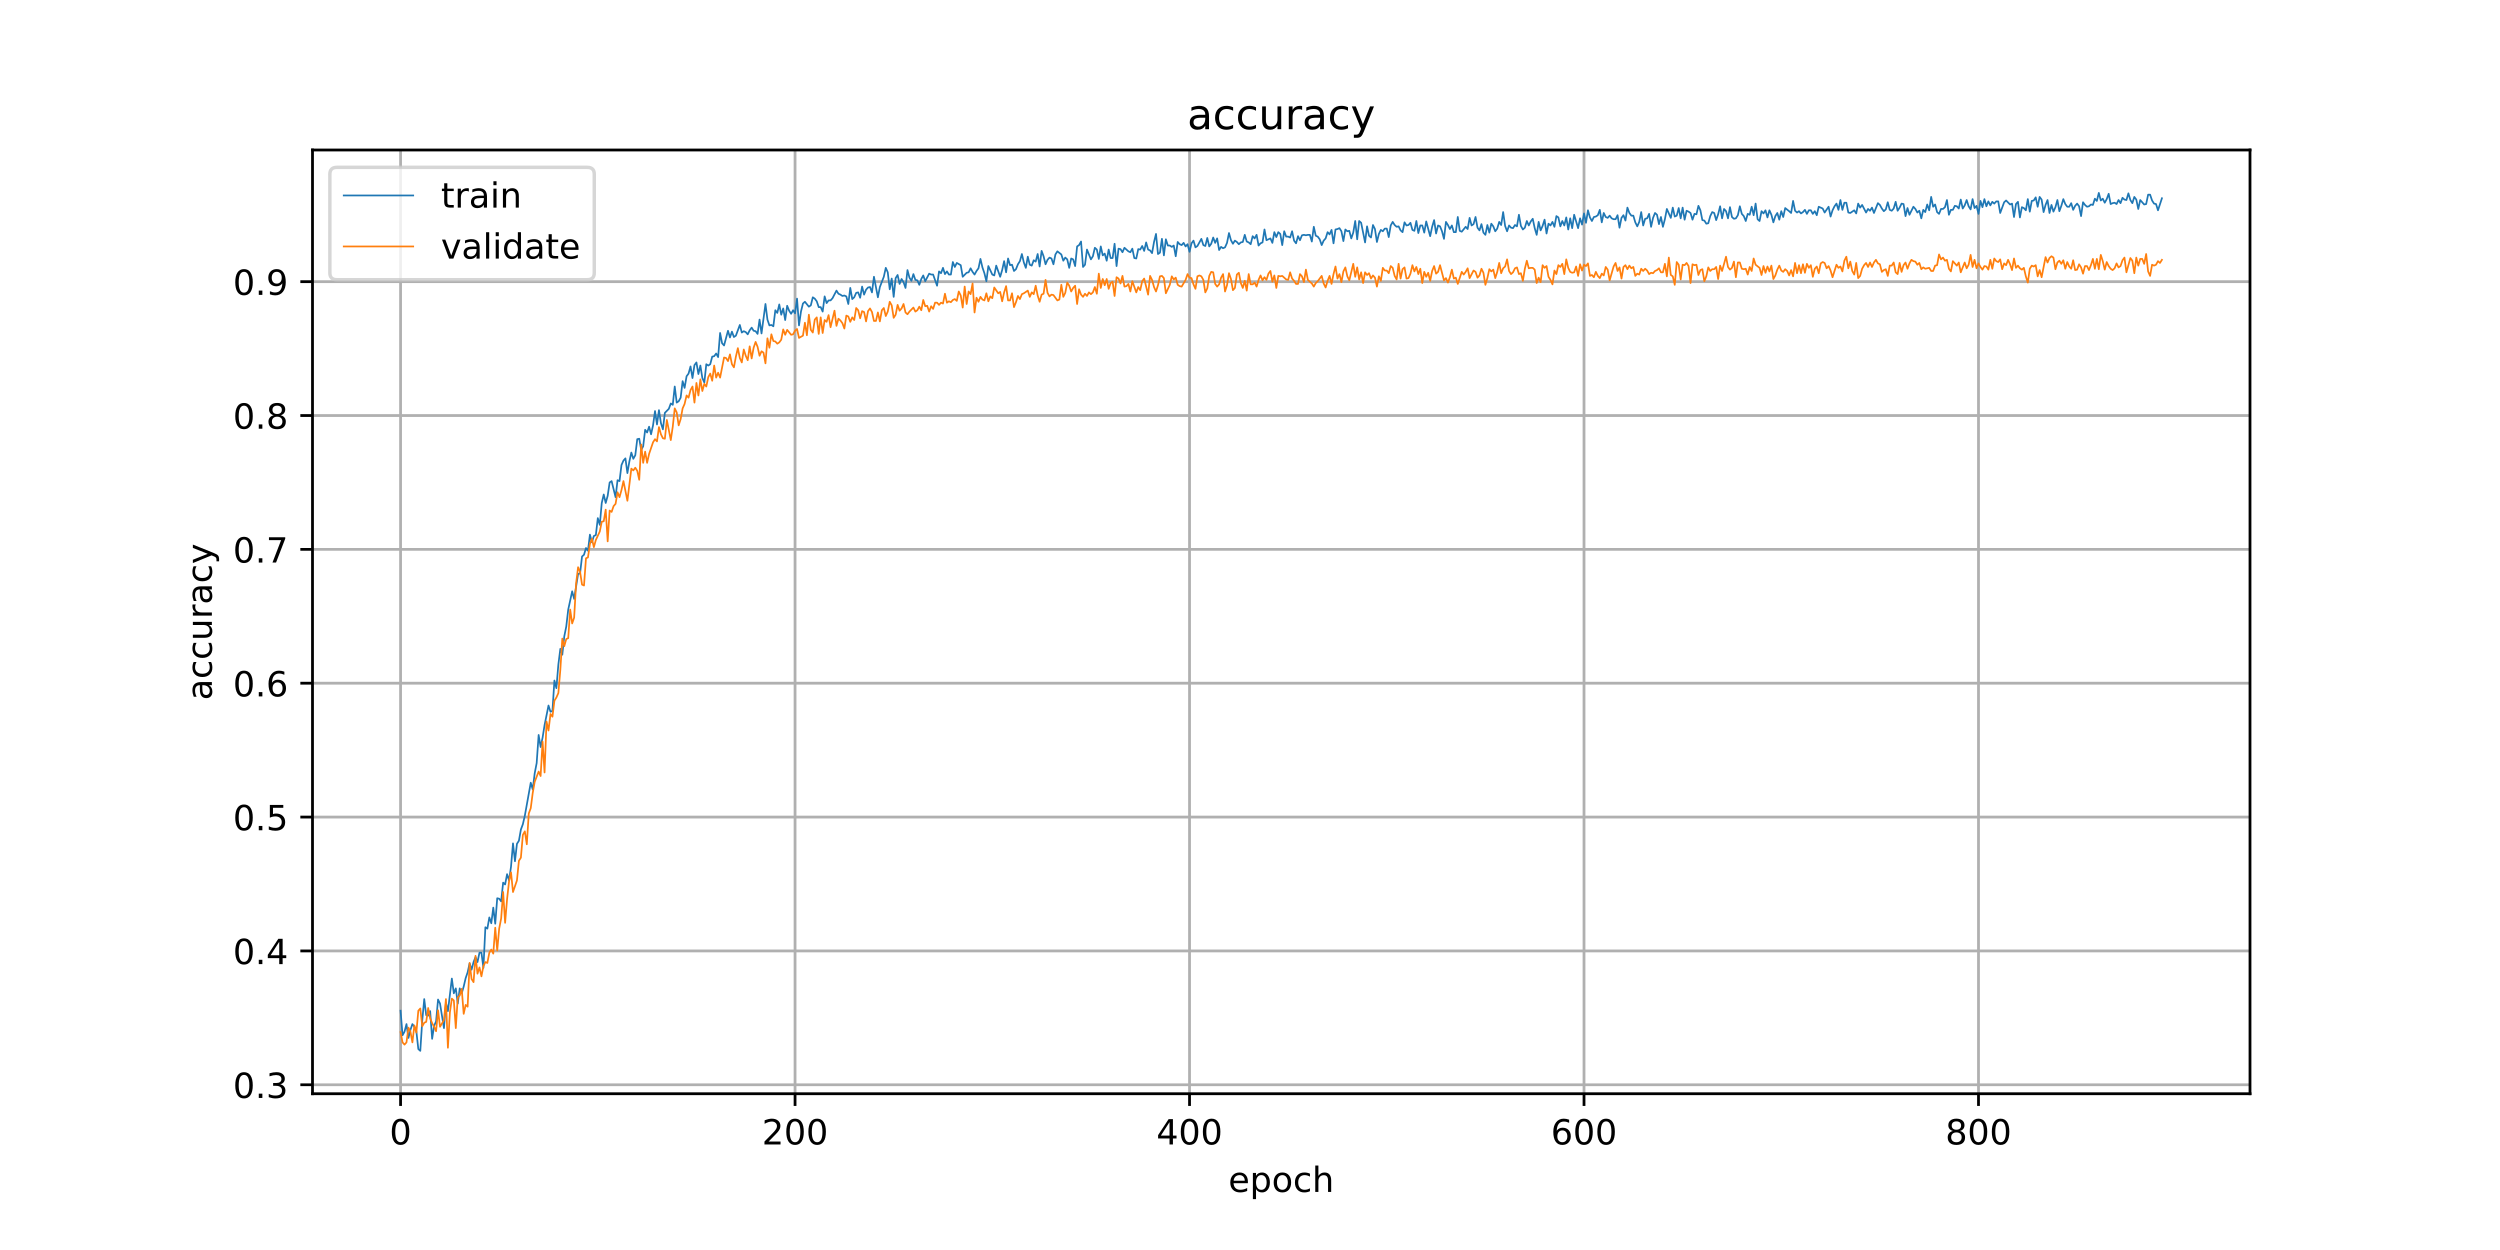 <?xml version="1.0" encoding="utf-8" standalone="no"?>
<!DOCTYPE svg PUBLIC "-//W3C//DTD SVG 1.1//EN"
  "http://www.w3.org/Graphics/SVG/1.1/DTD/svg11.dtd">
<!-- Created with matplotlib (https://matplotlib.org/) -->
<svg height="360pt" version="1.1" viewBox="0 0 720 360" width="720pt" xmlns="http://www.w3.org/2000/svg" xmlns:xlink="http://www.w3.org/1999/xlink">
 <defs>
  <style type="text/css">
*{stroke-linecap:butt;stroke-linejoin:round;}
  </style>
 </defs>
 <g id="figure_1">
  <g id="patch_1">
   <path d="M 0 360 
L 720 360 
L 720 0 
L 0 0 
z
" style="fill:#ffffff;"/>
  </g>
  <g id="axes_1">
   <g id="patch_2">
    <path d="M 90 315 
L 648 315 
L 648 43.2 
L 90 43.2 
z
" style="fill:#ffffff;"/>
   </g>
   <g id="matplotlib.axis_1">
    <g id="xtick_1">
     <g id="line2d_1">
      <path clip-path="url(#pa43c87fe2f)" d="M 115.364 315 
L 115.364 43.2 
" style="fill:none;stroke:#b0b0b0;stroke-linecap:square;stroke-width:0.8;"/>
     </g>
     <g id="line2d_2">
      <defs>
       <path d="M 0 0 
L 0 3.5 
" id="m9f7d78984f" style="stroke:#000000;stroke-width:0.8;"/>
      </defs>
      <g>
       <use style="stroke:#000000;stroke-width:0.8;" x="115.364" xlink:href="#m9f7d78984f" y="315"/>
      </g>
     </g>
     <g id="text_1">
      <!-- 0 -->
      <defs>
       <path d="M 31.781 66.406 
Q 24.172 66.406 20.328 58.906 
Q 16.5 51.422 16.5 36.375 
Q 16.5 21.391 20.328 13.891 
Q 24.172 6.391 31.781 6.391 
Q 39.453 6.391 43.281 13.891 
Q 47.125 21.391 47.125 36.375 
Q 47.125 51.422 43.281 58.906 
Q 39.453 66.406 31.781 66.406 
z
M 31.781 74.219 
Q 44.047 74.219 50.516 64.516 
Q 56.984 54.828 56.984 36.375 
Q 56.984 17.969 50.516 8.266 
Q 44.047 -1.422 31.781 -1.422 
Q 19.531 -1.422 13.062 8.266 
Q 6.594 17.969 6.594 36.375 
Q 6.594 54.828 13.062 64.516 
Q 19.531 74.219 31.781 74.219 
z
" id="DejaVuSans-48"/>
      </defs>
      <g transform="translate(112.182 329.598)scale(0.1 -0.1)">
       <use xlink:href="#DejaVuSans-48"/>
      </g>
     </g>
    </g>
    <g id="xtick_2">
     <g id="line2d_3">
      <path clip-path="url(#pa43c87fe2f)" d="M 228.975 315 
L 228.975 43.2 
" style="fill:none;stroke:#b0b0b0;stroke-linecap:square;stroke-width:0.8;"/>
     </g>
     <g id="line2d_4">
      <g>
       <use style="stroke:#000000;stroke-width:0.8;" x="228.975" xlink:href="#m9f7d78984f" y="315"/>
      </g>
     </g>
     <g id="text_2">
      <!-- 200 -->
      <defs>
       <path d="M 19.188 8.297 
L 53.609 8.297 
L 53.609 0 
L 7.328 0 
L 7.328 8.297 
Q 12.938 14.109 22.625 23.891 
Q 32.328 33.688 34.812 36.531 
Q 39.547 41.844 41.422 45.531 
Q 43.312 49.219 43.312 52.781 
Q 43.312 58.594 39.234 62.25 
Q 35.156 65.922 28.609 65.922 
Q 23.969 65.922 18.812 64.312 
Q 13.672 62.703 7.812 59.422 
L 7.812 69.391 
Q 13.766 71.781 18.938 73 
Q 24.125 74.219 28.422 74.219 
Q 39.75 74.219 46.484 68.547 
Q 53.219 62.891 53.219 53.422 
Q 53.219 48.922 51.531 44.891 
Q 49.859 40.875 45.406 35.406 
Q 44.188 33.984 37.641 27.219 
Q 31.109 20.453 19.188 8.297 
z
" id="DejaVuSans-50"/>
      </defs>
      <g transform="translate(219.431 329.598)scale(0.1 -0.1)">
       <use xlink:href="#DejaVuSans-50"/>
       <use x="63.623" xlink:href="#DejaVuSans-48"/>
       <use x="127.246" xlink:href="#DejaVuSans-48"/>
      </g>
     </g>
    </g>
    <g id="xtick_3">
     <g id="line2d_5">
      <path clip-path="url(#pa43c87fe2f)" d="M 342.585 315 
L 342.585 43.2 
" style="fill:none;stroke:#b0b0b0;stroke-linecap:square;stroke-width:0.8;"/>
     </g>
     <g id="line2d_6">
      <g>
       <use style="stroke:#000000;stroke-width:0.8;" x="342.585" xlink:href="#m9f7d78984f" y="315"/>
      </g>
     </g>
     <g id="text_3">
      <!-- 400 -->
      <defs>
       <path d="M 37.797 64.312 
L 12.891 25.391 
L 37.797 25.391 
z
M 35.203 72.906 
L 47.609 72.906 
L 47.609 25.391 
L 58.016 25.391 
L 58.016 17.188 
L 47.609 17.188 
L 47.609 0 
L 37.797 0 
L 37.797 17.188 
L 4.891 17.188 
L 4.891 26.703 
z
" id="DejaVuSans-52"/>
      </defs>
      <g transform="translate(333.042 329.598)scale(0.1 -0.1)">
       <use xlink:href="#DejaVuSans-52"/>
       <use x="63.623" xlink:href="#DejaVuSans-48"/>
       <use x="127.246" xlink:href="#DejaVuSans-48"/>
      </g>
     </g>
    </g>
    <g id="xtick_4">
     <g id="line2d_7">
      <path clip-path="url(#pa43c87fe2f)" d="M 456.196 315 
L 456.196 43.2 
" style="fill:none;stroke:#b0b0b0;stroke-linecap:square;stroke-width:0.8;"/>
     </g>
     <g id="line2d_8">
      <g>
       <use style="stroke:#000000;stroke-width:0.8;" x="456.196" xlink:href="#m9f7d78984f" y="315"/>
      </g>
     </g>
     <g id="text_4">
      <!-- 600 -->
      <defs>
       <path d="M 33.016 40.375 
Q 26.375 40.375 22.484 35.828 
Q 18.609 31.297 18.609 23.391 
Q 18.609 15.531 22.484 10.953 
Q 26.375 6.391 33.016 6.391 
Q 39.656 6.391 43.531 10.953 
Q 47.406 15.531 47.406 23.391 
Q 47.406 31.297 43.531 35.828 
Q 39.656 40.375 33.016 40.375 
z
M 52.594 71.297 
L 52.594 62.312 
Q 48.875 64.062 45.094 64.984 
Q 41.312 65.922 37.594 65.922 
Q 27.828 65.922 22.672 59.328 
Q 17.531 52.734 16.797 39.406 
Q 19.672 43.656 24.016 45.922 
Q 28.375 48.188 33.594 48.188 
Q 44.578 48.188 50.953 41.516 
Q 57.328 34.859 57.328 23.391 
Q 57.328 12.156 50.688 5.359 
Q 44.047 -1.422 33.016 -1.422 
Q 20.359 -1.422 13.672 8.266 
Q 6.984 17.969 6.984 36.375 
Q 6.984 53.656 15.188 63.938 
Q 23.391 74.219 37.203 74.219 
Q 40.922 74.219 44.703 73.484 
Q 48.484 72.75 52.594 71.297 
z
" id="DejaVuSans-54"/>
      </defs>
      <g transform="translate(446.653 329.598)scale(0.1 -0.1)">
       <use xlink:href="#DejaVuSans-54"/>
       <use x="63.623" xlink:href="#DejaVuSans-48"/>
       <use x="127.246" xlink:href="#DejaVuSans-48"/>
      </g>
     </g>
    </g>
    <g id="xtick_5">
     <g id="line2d_9">
      <path clip-path="url(#pa43c87fe2f)" d="M 569.807 315 
L 569.807 43.2 
" style="fill:none;stroke:#b0b0b0;stroke-linecap:square;stroke-width:0.8;"/>
     </g>
     <g id="line2d_10">
      <g>
       <use style="stroke:#000000;stroke-width:0.8;" x="569.807" xlink:href="#m9f7d78984f" y="315"/>
      </g>
     </g>
     <g id="text_5">
      <!-- 800 -->
      <defs>
       <path d="M 31.781 34.625 
Q 24.75 34.625 20.719 30.859 
Q 16.703 27.094 16.703 20.516 
Q 16.703 13.922 20.719 10.156 
Q 24.75 6.391 31.781 6.391 
Q 38.812 6.391 42.859 10.172 
Q 46.922 13.969 46.922 20.516 
Q 46.922 27.094 42.891 30.859 
Q 38.875 34.625 31.781 34.625 
z
M 21.922 38.812 
Q 15.578 40.375 12.031 44.719 
Q 8.5 49.078 8.5 55.328 
Q 8.5 64.062 14.719 69.141 
Q 20.953 74.219 31.781 74.219 
Q 42.672 74.219 48.875 69.141 
Q 55.078 64.062 55.078 55.328 
Q 55.078 49.078 51.531 44.719 
Q 48 40.375 41.703 38.812 
Q 48.828 37.156 52.797 32.312 
Q 56.781 27.484 56.781 20.516 
Q 56.781 9.906 50.312 4.234 
Q 43.844 -1.422 31.781 -1.422 
Q 19.734 -1.422 13.25 4.234 
Q 6.781 9.906 6.781 20.516 
Q 6.781 27.484 10.781 32.312 
Q 14.797 37.156 21.922 38.812 
z
M 18.312 54.391 
Q 18.312 48.734 21.844 45.562 
Q 25.391 42.391 31.781 42.391 
Q 38.141 42.391 41.719 45.562 
Q 45.312 48.734 45.312 54.391 
Q 45.312 60.062 41.719 63.234 
Q 38.141 66.406 31.781 66.406 
Q 25.391 66.406 21.844 63.234 
Q 18.312 60.062 18.312 54.391 
z
" id="DejaVuSans-56"/>
      </defs>
      <g transform="translate(560.264 329.598)scale(0.1 -0.1)">
       <use xlink:href="#DejaVuSans-56"/>
       <use x="63.623" xlink:href="#DejaVuSans-48"/>
       <use x="127.246" xlink:href="#DejaVuSans-48"/>
      </g>
     </g>
    </g>
    <g id="text_6">
     <!-- epoch -->
     <defs>
      <path d="M 56.203 29.594 
L 56.203 25.203 
L 14.891 25.203 
Q 15.484 15.922 20.484 11.062 
Q 25.484 6.203 34.422 6.203 
Q 39.594 6.203 44.453 7.469 
Q 49.312 8.734 54.109 11.281 
L 54.109 2.781 
Q 49.266 0.734 44.188 -0.344 
Q 39.109 -1.422 33.891 -1.422 
Q 20.797 -1.422 13.156 6.188 
Q 5.516 13.812 5.516 26.812 
Q 5.516 40.234 12.766 48.109 
Q 20.016 56 32.328 56 
Q 43.359 56 49.781 48.891 
Q 56.203 41.797 56.203 29.594 
z
M 47.219 32.234 
Q 47.125 39.594 43.094 43.984 
Q 39.062 48.391 32.422 48.391 
Q 24.906 48.391 20.391 44.141 
Q 15.875 39.891 15.188 32.172 
z
" id="DejaVuSans-101"/>
      <path d="M 18.109 8.203 
L 18.109 -20.797 
L 9.078 -20.797 
L 9.078 54.688 
L 18.109 54.688 
L 18.109 46.391 
Q 20.953 51.266 25.266 53.625 
Q 29.594 56 35.594 56 
Q 45.562 56 51.781 48.094 
Q 58.016 40.188 58.016 27.297 
Q 58.016 14.406 51.781 6.484 
Q 45.562 -1.422 35.594 -1.422 
Q 29.594 -1.422 25.266 0.953 
Q 20.953 3.328 18.109 8.203 
z
M 48.688 27.297 
Q 48.688 37.203 44.609 42.844 
Q 40.531 48.484 33.406 48.484 
Q 26.266 48.484 22.188 42.844 
Q 18.109 37.203 18.109 27.297 
Q 18.109 17.391 22.188 11.75 
Q 26.266 6.109 33.406 6.109 
Q 40.531 6.109 44.609 11.75 
Q 48.688 17.391 48.688 27.297 
z
" id="DejaVuSans-112"/>
      <path d="M 30.609 48.391 
Q 23.391 48.391 19.188 42.75 
Q 14.984 37.109 14.984 27.297 
Q 14.984 17.484 19.156 11.844 
Q 23.344 6.203 30.609 6.203 
Q 37.797 6.203 41.984 11.859 
Q 46.188 17.531 46.188 27.297 
Q 46.188 37.016 41.984 42.703 
Q 37.797 48.391 30.609 48.391 
z
M 30.609 56 
Q 42.328 56 49.016 48.375 
Q 55.719 40.766 55.719 27.297 
Q 55.719 13.875 49.016 6.219 
Q 42.328 -1.422 30.609 -1.422 
Q 18.844 -1.422 12.172 6.219 
Q 5.516 13.875 5.516 27.297 
Q 5.516 40.766 12.172 48.375 
Q 18.844 56 30.609 56 
z
" id="DejaVuSans-111"/>
      <path d="M 48.781 52.594 
L 48.781 44.188 
Q 44.969 46.297 41.141 47.344 
Q 37.312 48.391 33.406 48.391 
Q 24.656 48.391 19.812 42.844 
Q 14.984 37.312 14.984 27.297 
Q 14.984 17.281 19.812 11.734 
Q 24.656 6.203 33.406 6.203 
Q 37.312 6.203 41.141 7.25 
Q 44.969 8.297 48.781 10.406 
L 48.781 2.094 
Q 45.016 0.344 40.984 -0.531 
Q 36.969 -1.422 32.422 -1.422 
Q 20.062 -1.422 12.781 6.344 
Q 5.516 14.109 5.516 27.297 
Q 5.516 40.672 12.859 48.328 
Q 20.219 56 33.016 56 
Q 37.156 56 41.109 55.141 
Q 45.062 54.297 48.781 52.594 
z
" id="DejaVuSans-99"/>
      <path d="M 54.891 33.016 
L 54.891 0 
L 45.906 0 
L 45.906 32.719 
Q 45.906 40.484 42.875 44.328 
Q 39.844 48.188 33.797 48.188 
Q 26.516 48.188 22.312 43.547 
Q 18.109 38.922 18.109 30.906 
L 18.109 0 
L 9.078 0 
L 9.078 75.984 
L 18.109 75.984 
L 18.109 46.188 
Q 21.344 51.125 25.703 53.562 
Q 30.078 56 35.797 56 
Q 45.219 56 50.047 50.172 
Q 54.891 44.344 54.891 33.016 
z
" id="DejaVuSans-104"/>
     </defs>
     <g transform="translate(353.772 343.277)scale(0.1 -0.1)">
      <use xlink:href="#DejaVuSans-101"/>
      <use x="61.523" xlink:href="#DejaVuSans-112"/>
      <use x="125" xlink:href="#DejaVuSans-111"/>
      <use x="186.182" xlink:href="#DejaVuSans-99"/>
      <use x="241.162" xlink:href="#DejaVuSans-104"/>
     </g>
    </g>
   </g>
   <g id="matplotlib.axis_2">
    <g id="ytick_1">
     <g id="line2d_11">
      <path clip-path="url(#pa43c87fe2f)" d="M 90 312.411 
L 648 312.411 
" style="fill:none;stroke:#b0b0b0;stroke-linecap:square;stroke-width:0.8;"/>
     </g>
     <g id="line2d_12">
      <defs>
       <path d="M 0 0 
L -3.5 0 
" id="m468eb233cf" style="stroke:#000000;stroke-width:0.8;"/>
      </defs>
      <g>
       <use style="stroke:#000000;stroke-width:0.8;" x="90" xlink:href="#m468eb233cf" y="312.411"/>
      </g>
     </g>
     <g id="text_7">
      <!-- 0.3 -->
      <defs>
       <path d="M 10.688 12.406 
L 21 12.406 
L 21 0 
L 10.688 0 
z
" id="DejaVuSans-46"/>
       <path d="M 40.578 39.312 
Q 47.656 37.797 51.625 33 
Q 55.609 28.219 55.609 21.188 
Q 55.609 10.406 48.188 4.484 
Q 40.766 -1.422 27.094 -1.422 
Q 22.516 -1.422 17.656 -0.516 
Q 12.797 0.391 7.625 2.203 
L 7.625 11.719 
Q 11.719 9.328 16.594 8.109 
Q 21.484 6.891 26.812 6.891 
Q 36.078 6.891 40.938 10.547 
Q 45.797 14.203 45.797 21.188 
Q 45.797 27.641 41.281 31.266 
Q 36.766 34.906 28.719 34.906 
L 20.219 34.906 
L 20.219 43.016 
L 29.109 43.016 
Q 36.375 43.016 40.234 45.922 
Q 44.094 48.828 44.094 54.297 
Q 44.094 59.906 40.109 62.906 
Q 36.141 65.922 28.719 65.922 
Q 24.656 65.922 20.016 65.031 
Q 15.375 64.156 9.812 62.312 
L 9.812 71.094 
Q 15.438 72.656 20.344 73.438 
Q 25.25 74.219 29.594 74.219 
Q 40.828 74.219 47.359 69.109 
Q 53.906 64.016 53.906 55.328 
Q 53.906 49.266 50.438 45.094 
Q 46.969 40.922 40.578 39.312 
z
" id="DejaVuSans-51"/>
      </defs>
      <g transform="translate(67.097 316.21)scale(0.1 -0.1)">
       <use xlink:href="#DejaVuSans-48"/>
       <use x="63.623" xlink:href="#DejaVuSans-46"/>
       <use x="95.41" xlink:href="#DejaVuSans-51"/>
      </g>
     </g>
    </g>
    <g id="ytick_2">
     <g id="line2d_13">
      <path clip-path="url(#pa43c87fe2f)" d="M 90 273.863 
L 648 273.863 
" style="fill:none;stroke:#b0b0b0;stroke-linecap:square;stroke-width:0.8;"/>
     </g>
     <g id="line2d_14">
      <g>
       <use style="stroke:#000000;stroke-width:0.8;" x="90" xlink:href="#m468eb233cf" y="273.863"/>
      </g>
     </g>
     <g id="text_8">
      <!-- 0.4 -->
      <g transform="translate(67.097 277.662)scale(0.1 -0.1)">
       <use xlink:href="#DejaVuSans-48"/>
       <use x="63.623" xlink:href="#DejaVuSans-46"/>
       <use x="95.41" xlink:href="#DejaVuSans-52"/>
      </g>
     </g>
    </g>
    <g id="ytick_3">
     <g id="line2d_15">
      <path clip-path="url(#pa43c87fe2f)" d="M 90 235.315 
L 648 235.315 
" style="fill:none;stroke:#b0b0b0;stroke-linecap:square;stroke-width:0.8;"/>
     </g>
     <g id="line2d_16">
      <g>
       <use style="stroke:#000000;stroke-width:0.8;" x="90" xlink:href="#m468eb233cf" y="235.315"/>
      </g>
     </g>
     <g id="text_9">
      <!-- 0.5 -->
      <defs>
       <path d="M 10.797 72.906 
L 49.516 72.906 
L 49.516 64.594 
L 19.828 64.594 
L 19.828 46.734 
Q 21.969 47.469 24.109 47.828 
Q 26.266 48.188 28.422 48.188 
Q 40.625 48.188 47.75 41.5 
Q 54.891 34.812 54.891 23.391 
Q 54.891 11.625 47.562 5.094 
Q 40.234 -1.422 26.906 -1.422 
Q 22.312 -1.422 17.547 -0.641 
Q 12.797 0.141 7.719 1.703 
L 7.719 11.625 
Q 12.109 9.234 16.797 8.062 
Q 21.484 6.891 26.703 6.891 
Q 35.156 6.891 40.078 11.328 
Q 45.016 15.766 45.016 23.391 
Q 45.016 31 40.078 35.438 
Q 35.156 39.891 26.703 39.891 
Q 22.75 39.891 18.812 39.016 
Q 14.891 38.141 10.797 36.281 
z
" id="DejaVuSans-53"/>
      </defs>
      <g transform="translate(67.097 239.115)scale(0.1 -0.1)">
       <use xlink:href="#DejaVuSans-48"/>
       <use x="63.623" xlink:href="#DejaVuSans-46"/>
       <use x="95.41" xlink:href="#DejaVuSans-53"/>
      </g>
     </g>
    </g>
    <g id="ytick_4">
     <g id="line2d_17">
      <path clip-path="url(#pa43c87fe2f)" d="M 90 196.768 
L 648 196.768 
" style="fill:none;stroke:#b0b0b0;stroke-linecap:square;stroke-width:0.8;"/>
     </g>
     <g id="line2d_18">
      <g>
       <use style="stroke:#000000;stroke-width:0.8;" x="90" xlink:href="#m468eb233cf" y="196.768"/>
      </g>
     </g>
     <g id="text_10">
      <!-- 0.6 -->
      <g transform="translate(67.097 200.567)scale(0.1 -0.1)">
       <use xlink:href="#DejaVuSans-48"/>
       <use x="63.623" xlink:href="#DejaVuSans-46"/>
       <use x="95.41" xlink:href="#DejaVuSans-54"/>
      </g>
     </g>
    </g>
    <g id="ytick_5">
     <g id="line2d_19">
      <path clip-path="url(#pa43c87fe2f)" d="M 90 158.22 
L 648 158.22 
" style="fill:none;stroke:#b0b0b0;stroke-linecap:square;stroke-width:0.8;"/>
     </g>
     <g id="line2d_20">
      <g>
       <use style="stroke:#000000;stroke-width:0.8;" x="90" xlink:href="#m468eb233cf" y="158.22"/>
      </g>
     </g>
     <g id="text_11">
      <!-- 0.7 -->
      <defs>
       <path d="M 8.203 72.906 
L 55.078 72.906 
L 55.078 68.703 
L 28.609 0 
L 18.312 0 
L 43.219 64.594 
L 8.203 64.594 
z
" id="DejaVuSans-55"/>
      </defs>
      <g transform="translate(67.097 162.019)scale(0.1 -0.1)">
       <use xlink:href="#DejaVuSans-48"/>
       <use x="63.623" xlink:href="#DejaVuSans-46"/>
       <use x="95.41" xlink:href="#DejaVuSans-55"/>
      </g>
     </g>
    </g>
    <g id="ytick_6">
     <g id="line2d_21">
      <path clip-path="url(#pa43c87fe2f)" d="M 90 119.672 
L 648 119.672 
" style="fill:none;stroke:#b0b0b0;stroke-linecap:square;stroke-width:0.8;"/>
     </g>
     <g id="line2d_22">
      <g>
       <use style="stroke:#000000;stroke-width:0.8;" x="90" xlink:href="#m468eb233cf" y="119.672"/>
      </g>
     </g>
     <g id="text_12">
      <!-- 0.8 -->
      <g transform="translate(67.097 123.471)scale(0.1 -0.1)">
       <use xlink:href="#DejaVuSans-48"/>
       <use x="63.623" xlink:href="#DejaVuSans-46"/>
       <use x="95.41" xlink:href="#DejaVuSans-56"/>
      </g>
     </g>
    </g>
    <g id="ytick_7">
     <g id="line2d_23">
      <path clip-path="url(#pa43c87fe2f)" d="M 90 81.125 
L 648 81.125 
" style="fill:none;stroke:#b0b0b0;stroke-linecap:square;stroke-width:0.8;"/>
     </g>
     <g id="line2d_24">
      <g>
       <use style="stroke:#000000;stroke-width:0.8;" x="90" xlink:href="#m468eb233cf" y="81.125"/>
      </g>
     </g>
     <g id="text_13">
      <!-- 0.9 -->
      <defs>
       <path d="M 10.984 1.516 
L 10.984 10.5 
Q 14.703 8.734 18.5 7.812 
Q 22.312 6.891 25.984 6.891 
Q 35.75 6.891 40.891 13.453 
Q 46.047 20.016 46.781 33.406 
Q 43.953 29.203 39.594 26.953 
Q 35.25 24.703 29.984 24.703 
Q 19.047 24.703 12.672 31.312 
Q 6.297 37.938 6.297 49.422 
Q 6.297 60.641 12.938 67.422 
Q 19.578 74.219 30.609 74.219 
Q 43.266 74.219 49.922 64.516 
Q 56.594 54.828 56.594 36.375 
Q 56.594 19.141 48.406 8.859 
Q 40.234 -1.422 26.422 -1.422 
Q 22.703 -1.422 18.891 -0.688 
Q 15.094 0.047 10.984 1.516 
z
M 30.609 32.422 
Q 37.25 32.422 41.125 36.953 
Q 45.016 41.5 45.016 49.422 
Q 45.016 57.281 41.125 61.844 
Q 37.25 66.406 30.609 66.406 
Q 23.969 66.406 20.094 61.844 
Q 16.219 57.281 16.219 49.422 
Q 16.219 41.5 20.094 36.953 
Q 23.969 32.422 30.609 32.422 
z
" id="DejaVuSans-57"/>
      </defs>
      <g transform="translate(67.097 84.924)scale(0.1 -0.1)">
       <use xlink:href="#DejaVuSans-48"/>
       <use x="63.623" xlink:href="#DejaVuSans-46"/>
       <use x="95.41" xlink:href="#DejaVuSans-57"/>
      </g>
     </g>
    </g>
    <g id="text_14">
     <!-- accuracy -->
     <defs>
      <path d="M 34.281 27.484 
Q 23.391 27.484 19.188 25 
Q 14.984 22.516 14.984 16.5 
Q 14.984 11.719 18.141 8.906 
Q 21.297 6.109 26.703 6.109 
Q 34.188 6.109 38.703 11.406 
Q 43.219 16.703 43.219 25.484 
L 43.219 27.484 
z
M 52.203 31.203 
L 52.203 0 
L 43.219 0 
L 43.219 8.297 
Q 40.141 3.328 35.547 0.953 
Q 30.953 -1.422 24.312 -1.422 
Q 15.922 -1.422 10.953 3.297 
Q 6 8.016 6 15.922 
Q 6 25.141 12.172 29.828 
Q 18.359 34.516 30.609 34.516 
L 43.219 34.516 
L 43.219 35.406 
Q 43.219 41.609 39.141 45 
Q 35.062 48.391 27.688 48.391 
Q 23 48.391 18.547 47.266 
Q 14.109 46.141 10.016 43.891 
L 10.016 52.203 
Q 14.938 54.109 19.578 55.047 
Q 24.219 56 28.609 56 
Q 40.484 56 46.344 49.844 
Q 52.203 43.703 52.203 31.203 
z
" id="DejaVuSans-97"/>
      <path d="M 8.5 21.578 
L 8.5 54.688 
L 17.484 54.688 
L 17.484 21.922 
Q 17.484 14.156 20.5 10.266 
Q 23.531 6.391 29.594 6.391 
Q 36.859 6.391 41.078 11.031 
Q 45.312 15.672 45.312 23.688 
L 45.312 54.688 
L 54.297 54.688 
L 54.297 0 
L 45.312 0 
L 45.312 8.406 
Q 42.047 3.422 37.719 1 
Q 33.406 -1.422 27.688 -1.422 
Q 18.266 -1.422 13.375 4.438 
Q 8.5 10.297 8.5 21.578 
z
M 31.109 56 
z
" id="DejaVuSans-117"/>
      <path d="M 41.109 46.297 
Q 39.594 47.172 37.812 47.578 
Q 36.031 48 33.891 48 
Q 26.266 48 22.188 43.047 
Q 18.109 38.094 18.109 28.812 
L 18.109 0 
L 9.078 0 
L 9.078 54.688 
L 18.109 54.688 
L 18.109 46.188 
Q 20.953 51.172 25.484 53.578 
Q 30.031 56 36.531 56 
Q 37.453 56 38.578 55.875 
Q 39.703 55.766 41.062 55.516 
z
" id="DejaVuSans-114"/>
      <path d="M 32.172 -5.078 
Q 28.375 -14.844 24.75 -17.812 
Q 21.141 -20.797 15.094 -20.797 
L 7.906 -20.797 
L 7.906 -13.281 
L 13.188 -13.281 
Q 16.891 -13.281 18.938 -11.516 
Q 21 -9.766 23.484 -3.219 
L 25.094 0.875 
L 2.984 54.688 
L 12.5 54.688 
L 29.594 11.922 
L 46.688 54.688 
L 56.203 54.688 
z
" id="DejaVuSans-121"/>
     </defs>
     <g transform="translate(61.017 201.659)rotate(-90)scale(0.1 -0.1)">
      <use xlink:href="#DejaVuSans-97"/>
      <use x="61.279" xlink:href="#DejaVuSans-99"/>
      <use x="116.26" xlink:href="#DejaVuSans-99"/>
      <use x="171.24" xlink:href="#DejaVuSans-117"/>
      <use x="234.619" xlink:href="#DejaVuSans-114"/>
      <use x="275.732" xlink:href="#DejaVuSans-97"/>
      <use x="337.012" xlink:href="#DejaVuSans-99"/>
      <use x="391.992" xlink:href="#DejaVuSans-121"/>
     </g>
    </g>
   </g>
   <g id="line2d_25">
    <path clip-path="url(#pa43c87fe2f)" d="M 115.364 291.081 
L 115.932 298.148 
L 116.5 297.12 
L 117.068 294.936 
L 117.636 298.919 
L 118.204 296.606 
L 118.772 294.936 
L 119.34 295.707 
L 119.908 296.992 
L 120.476 302.131 
L 121.044 302.645 
L 121.612 293.908 
L 122.18 287.74 
L 122.748 292.366 
L 123.316 292.495 
L 123.884 291.21 
L 124.453 299.176 
L 125.021 295.45 
L 125.589 294.165 
L 126.157 287.869 
L 126.725 289.025 
L 127.861 296.092 
L 128.429 288.768 
L 128.997 291.21 
L 130.133 281.83 
L 130.701 286.07 
L 131.269 284.657 
L 131.837 289.025 
L 132.405 284.657 
L 132.973 286.07 
L 133.541 284.143 
L 134.109 281.701 
L 134.677 280.031 
L 135.246 277.461 
L 135.814 279.26 
L 136.382 277.075 
L 136.95 275.662 
L 137.518 277.075 
L 138.086 274.377 
L 138.654 274.377 
L 139.222 278.746 
L 139.79 267.053 
L 140.358 267.439 
L 140.926 264.226 
L 141.494 265.897 
L 142.062 261.399 
L 142.63 266.025 
L 143.198 258.701 
L 143.766 258.83 
L 144.334 259.6 
L 144.902 254.204 
L 145.471 254.718 
L 146.039 251.762 
L 146.607 253.561 
L 147.175 249.578 
L 147.743 242.896 
L 148.311 248.036 
L 148.879 243.025 
L 149.447 242.126 
L 150.015 238.913 
L 150.583 237.371 
L 151.151 234.93 
L 152.855 225.422 
L 153.423 227.349 
L 153.991 222.723 
L 154.559 219.768 
L 155.127 211.673 
L 155.696 215.142 
L 156.264 212.444 
L 156.832 208.846 
L 157.968 203.192 
L 158.536 204.991 
L 159.104 204.734 
L 159.672 195.997 
L 160.24 198.181 
L 160.808 191.371 
L 161.376 186.874 
L 161.944 188.544 
L 162.512 183.276 
L 163.08 180.449 
L 163.648 175.566 
L 164.784 170.298 
L 165.352 172.483 
L 166.489 165.287 
L 167.057 165.159 
L 167.625 160.276 
L 168.193 159.762 
L 168.761 157.835 
L 169.329 158.605 
L 169.897 153.98 
L 170.465 156.164 
L 171.033 154.365 
L 171.601 154.108 
L 172.169 149.226 
L 172.737 151.153 
L 173.305 144.857 
L 173.873 142.415 
L 174.441 144.857 
L 175.009 142.801 
L 175.577 138.946 
L 176.145 138.561 
L 177.282 143.186 
L 177.85 138.304 
L 178.418 138.561 
L 178.986 133.935 
L 179.554 132.65 
L 180.122 132.008 
L 180.69 136.248 
L 181.258 132.907 
L 181.826 130.337 
L 182.394 132.136 
L 182.962 131.108 
L 183.53 126.482 
L 184.098 126.354 
L 184.666 129.566 
L 185.234 128.538 
L 185.802 123.784 
L 186.37 124.555 
L 186.939 122.885 
L 187.507 125.069 
L 188.075 122.499 
L 188.643 118.387 
L 189.211 122.242 
L 189.779 118.13 
L 190.347 121.857 
L 190.915 123.656 
L 191.483 118.901 
L 192.619 117.745 
L 193.187 116.203 
L 193.755 116.588 
L 194.323 111.32 
L 194.891 115.946 
L 195.459 115.561 
L 196.027 114.533 
L 196.595 109.778 
L 197.163 111.706 
L 197.732 108.365 
L 198.3 107.594 
L 198.868 105.538 
L 199.436 108.879 
L 200.004 105.153 
L 200.572 104.382 
L 201.14 107.722 
L 201.708 105.281 
L 202.276 108.879 
L 202.844 110.164 
L 203.412 104.896 
L 203.98 105.281 
L 204.548 104.896 
L 205.116 102.711 
L 205.684 102.583 
L 206.252 101.812 
L 206.82 102.84 
L 207.388 95.901 
L 207.957 98.856 
L 208.525 99.499 
L 209.661 95.259 
L 210.229 97.186 
L 210.797 95.516 
L 211.365 97.058 
L 211.933 96.672 
L 213.069 93.588 
L 213.637 95.773 
L 214.205 95.387 
L 214.773 95.644 
L 215.341 96.287 
L 215.909 95.13 
L 216.477 94.359 
L 217.045 95.259 
L 217.613 95.387 
L 218.182 96.158 
L 218.75 92.046 
L 219.318 96.03 
L 220.454 87.549 
L 221.022 92.046 
L 221.59 93.717 
L 222.158 93.588 
L 222.726 93.974 
L 223.294 89.348 
L 223.862 90.119 
L 224.43 87.678 
L 224.998 90.633 
L 225.566 88.834 
L 226.134 92.175 
L 226.702 88.063 
L 227.27 89.477 
L 227.838 90.376 
L 228.406 89.348 
L 228.975 90.247 
L 229.543 86.007 
L 230.111 93.717 
L 230.679 89.734 
L 231.247 87.421 
L 231.815 86.907 
L 232.951 88.32 
L 233.519 87.935 
L 234.087 85.622 
L 234.655 86.007 
L 235.223 86.778 
L 235.791 88.449 
L 236.359 88.449 
L 236.927 89.734 
L 237.495 85.365 
L 238.063 87.292 
L 238.631 86.521 
L 239.2 86.521 
L 239.768 85.879 
L 240.904 83.694 
L 241.472 84.594 
L 242.04 84.851 
L 242.608 85.236 
L 243.176 85.108 
L 243.744 85.365 
L 244.312 87.549 
L 244.88 82.923 
L 245.448 86.136 
L 246.016 85.622 
L 246.584 84.337 
L 247.152 84.208 
L 247.72 85.75 
L 248.288 82.538 
L 248.856 84.851 
L 249.425 83.437 
L 249.993 82.795 
L 250.561 82.666 
L 251.129 84.208 
L 251.697 79.711 
L 252.833 85.622 
L 253.401 82.666 
L 254.537 79.711 
L 255.105 77.141 
L 255.673 78.426 
L 256.241 83.309 
L 256.809 80.225 
L 257.377 85.493 
L 257.945 80.097 
L 258.513 79.197 
L 259.081 81.767 
L 259.649 80.354 
L 260.218 81.253 
L 260.786 82.923 
L 261.354 77.784 
L 261.922 79.968 
L 262.49 80.868 
L 263.058 78.94 
L 263.626 80.611 
L 264.194 80.739 
L 264.762 82.024 
L 265.33 80.354 
L 265.898 79.326 
L 266.466 80.996 
L 267.602 78.812 
L 268.17 79.069 
L 268.738 79.069 
L 269.874 82.281 
L 270.443 78.169 
L 271.011 78.683 
L 271.579 77.141 
L 272.147 78.94 
L 272.715 78.169 
L 273.283 79.069 
L 273.851 79.069 
L 274.419 75.471 
L 274.987 76.884 
L 275.555 75.728 
L 276.691 76.37 
L 277.259 79.711 
L 278.395 78.555 
L 278.963 78.426 
L 279.531 77.27 
L 280.099 78.298 
L 280.668 79.069 
L 281.236 78.041 
L 281.804 77.27 
L 282.372 74.571 
L 282.94 77.013 
L 283.508 78.683 
L 284.076 80.996 
L 284.644 76.627 
L 285.78 79.069 
L 286.348 79.326 
L 286.916 76.499 
L 288.052 79.711 
L 288.62 77.784 
L 289.188 75.214 
L 289.756 78.426 
L 290.324 74.443 
L 290.892 76.37 
L 291.461 76.242 
L 292.029 78.041 
L 292.597 77.527 
L 293.165 76.113 
L 293.733 75.214 
L 294.301 73.158 
L 294.869 75.599 
L 295.437 77.141 
L 296.005 73.929 
L 296.573 76.242 
L 297.141 76.499 
L 297.709 74.957 
L 298.277 75.342 
L 298.845 73.158 
L 299.413 76.756 
L 299.981 72.259 
L 300.549 73.8 
L 301.117 76.113 
L 301.686 74.828 
L 302.254 74.186 
L 302.822 74.443 
L 303.39 76.113 
L 303.958 73.286 
L 304.526 72.387 
L 305.662 73.286 
L 306.23 75.085 
L 306.798 74.186 
L 307.366 74.7 
L 307.934 77.141 
L 308.502 74.443 
L 309.07 74.7 
L 309.638 76.627 
L 310.206 70.974 
L 310.774 70.588 
L 311.342 69.56 
L 311.911 76.884 
L 312.479 76.242 
L 313.047 71.873 
L 314.183 74.7 
L 314.751 73.8 
L 315.319 71.359 
L 315.887 71.873 
L 316.455 74.571 
L 317.023 70.974 
L 317.591 73.543 
L 318.159 73.03 
L 318.727 75.085 
L 319.295 71.873 
L 319.863 74.314 
L 320.431 74.314 
L 320.999 70.203 
L 321.567 76.627 
L 322.135 71.616 
L 322.704 71.745 
L 323.272 72.644 
L 323.84 71.359 
L 324.976 72.387 
L 325.544 72.644 
L 326.112 71.616 
L 326.68 74.314 
L 327.248 74.443 
L 327.816 71.745 
L 328.384 71.873 
L 328.952 70.845 
L 329.52 72.259 
L 330.088 69.817 
L 330.656 71.873 
L 331.224 72.13 
L 331.792 72.901 
L 332.36 69.689 
L 332.929 67.376 
L 333.497 73.158 
L 334.065 72.773 
L 334.633 68.789 
L 335.201 73.543 
L 335.769 68.918 
L 336.337 70.717 
L 336.905 70.717 
L 337.473 71.102 
L 338.041 70.717 
L 338.609 73.8 
L 339.177 69.689 
L 339.745 70.331 
L 340.313 70.588 
L 340.881 69.946 
L 341.449 70.974 
L 342.017 70.331 
L 342.585 72.516 
L 343.154 70.074 
L 343.722 69.303 
L 344.29 71.231 
L 344.858 70.845 
L 345.994 68.789 
L 346.562 70.588 
L 347.13 70.845 
L 347.698 68.532 
L 348.266 70.974 
L 348.834 70.203 
L 349.402 68.404 
L 349.97 69.946 
L 350.538 68.661 
L 351.106 72.002 
L 351.674 71.102 
L 352.242 71.488 
L 352.81 71.231 
L 353.378 69.946 
L 353.947 67.119 
L 354.515 69.175 
L 355.083 70.203 
L 355.651 69.303 
L 356.219 69.689 
L 356.787 70.331 
L 357.355 69.817 
L 357.923 69.689 
L 358.491 67.633 
L 359.059 69.56 
L 359.627 69.817 
L 360.195 70.331 
L 360.763 68.018 
L 361.331 68.661 
L 361.899 67.633 
L 362.467 70.717 
L 363.035 70.074 
L 363.603 69.817 
L 364.172 66.091 
L 364.74 69.175 
L 365.876 68.661 
L 366.444 69.946 
L 367.012 66.862 
L 367.58 68.275 
L 368.148 66.862 
L 368.716 67.376 
L 369.284 70.588 
L 369.852 66.605 
L 370.42 68.147 
L 370.988 68.147 
L 371.556 68.404 
L 372.124 66.605 
L 372.692 69.303 
L 373.26 70.074 
L 373.828 68.018 
L 374.397 69.175 
L 374.965 67.761 
L 375.533 67.633 
L 376.101 67.761 
L 376.669 67.633 
L 377.237 67.633 
L 377.805 69.56 
L 378.373 65.32 
L 378.941 67.89 
L 379.509 68.147 
L 380.077 68.918 
L 380.645 70.588 
L 381.213 69.303 
L 381.781 68.661 
L 382.349 66.862 
L 382.917 67.504 
L 383.485 66.219 
L 384.053 70.074 
L 384.622 66.091 
L 385.19 65.962 
L 385.758 65.705 
L 386.326 66.605 
L 386.894 69.432 
L 387.462 66.091 
L 388.03 66.605 
L 388.598 66.476 
L 389.166 68.661 
L 389.734 66.99 
L 390.302 63.65 
L 390.87 68.918 
L 391.438 63.65 
L 392.006 64.164 
L 393.142 69.817 
L 393.71 65.191 
L 394.278 67.89 
L 394.846 68.404 
L 395.415 64.806 
L 395.983 65.962 
L 396.551 69.689 
L 397.119 67.376 
L 397.687 66.219 
L 398.255 66.605 
L 398.823 65.834 
L 399.391 65.834 
L 399.959 68.275 
L 400.527 64.934 
L 401.095 63.907 
L 401.663 64.806 
L 402.231 65.32 
L 402.799 65.191 
L 403.367 66.348 
L 403.935 66.862 
L 404.503 64.035 
L 405.071 64.934 
L 405.64 64.806 
L 406.208 64.164 
L 406.776 66.219 
L 407.344 66.476 
L 407.912 63.65 
L 408.48 67.119 
L 409.048 64.934 
L 409.616 64.934 
L 410.184 66.99 
L 410.752 63.778 
L 411.888 68.018 
L 412.456 65.32 
L 413.024 63.393 
L 413.592 67.247 
L 414.16 64.934 
L 414.728 65.191 
L 415.296 66.605 
L 415.865 68.789 
L 416.433 63.907 
L 417.001 64.806 
L 417.569 65.962 
L 418.137 64.934 
L 418.705 66.862 
L 419.273 66.862 
L 419.841 62.493 
L 420.409 66.476 
L 420.977 66.733 
L 422.113 65.32 
L 422.681 65.962 
L 423.249 62.75 
L 423.817 64.934 
L 424.385 64.549 
L 424.953 62.493 
L 425.521 65.577 
L 426.089 66.348 
L 426.658 64.549 
L 427.226 66.99 
L 427.794 67.633 
L 428.362 64.806 
L 428.93 66.99 
L 429.498 64.421 
L 430.066 65.191 
L 430.634 66.605 
L 431.202 65.834 
L 431.77 63.907 
L 432.338 64.806 
L 432.906 61.08 
L 433.474 65.063 
L 434.042 66.605 
L 434.61 64.934 
L 435.178 65.577 
L 435.746 65.705 
L 436.314 64.806 
L 436.883 65.191 
L 437.451 61.851 
L 438.019 65.063 
L 438.587 66.091 
L 439.155 65.577 
L 439.723 63.65 
L 440.291 64.934 
L 440.859 63.778 
L 441.427 63.007 
L 441.995 65.705 
L 442.563 67.633 
L 443.131 63.907 
L 443.699 66.348 
L 444.267 65.063 
L 444.835 63.264 
L 445.403 67.247 
L 445.971 64.421 
L 446.539 64.934 
L 447.108 63.907 
L 447.676 65.32 
L 448.244 62.236 
L 448.812 62.622 
L 449.38 65.191 
L 449.948 63.65 
L 450.516 64.934 
L 451.084 62.622 
L 451.652 66.091 
L 452.22 62.879 
L 452.788 65.705 
L 453.356 61.851 
L 454.492 65.705 
L 455.06 62.879 
L 455.628 64.678 
L 456.196 61.465 
L 456.764 64.164 
L 457.332 60.566 
L 457.901 62.622 
L 458.469 63.65 
L 459.037 62.493 
L 459.605 62.365 
L 460.173 61.979 
L 460.741 60.437 
L 461.309 64.035 
L 461.877 61.337 
L 462.445 62.493 
L 463.013 62.75 
L 463.581 62.108 
L 464.149 62.879 
L 464.717 63.136 
L 465.285 63.136 
L 465.853 61.979 
L 466.421 65.577 
L 466.989 62.75 
L 467.557 61.979 
L 468.126 63.521 
L 468.694 59.795 
L 469.262 61.337 
L 469.83 62.108 
L 470.398 62.108 
L 470.966 64.035 
L 471.534 65.191 
L 472.102 63.907 
L 472.67 61.08 
L 473.238 64.934 
L 473.806 63.007 
L 474.374 62.879 
L 474.942 61.594 
L 475.51 65.32 
L 476.078 62.75 
L 476.646 61.337 
L 477.214 61.851 
L 477.782 64.549 
L 478.351 62.493 
L 478.919 65.32 
L 479.487 63.136 
L 480.055 60.18 
L 481.191 62.75 
L 481.759 59.795 
L 482.327 62.365 
L 482.895 62.108 
L 483.463 59.923 
L 484.031 62.879 
L 484.599 59.795 
L 485.167 63.264 
L 485.735 60.694 
L 486.303 60.951 
L 486.871 61.337 
L 487.439 63.264 
L 488.007 61.594 
L 488.575 61.722 
L 489.144 59.281 
L 489.712 60.566 
L 490.28 63.393 
L 490.848 63.521 
L 491.416 64.421 
L 491.984 64.292 
L 492.552 62.236 
L 493.12 61.08 
L 493.688 61.337 
L 494.256 63.393 
L 494.824 61.722 
L 495.392 59.409 
L 495.96 62.879 
L 496.528 60.18 
L 497.096 60.823 
L 497.664 62.879 
L 498.232 59.666 
L 498.8 62.493 
L 499.369 63.007 
L 499.937 62.879 
L 500.505 61.979 
L 501.073 59.409 
L 501.641 61.594 
L 502.209 62.236 
L 502.777 63.65 
L 503.345 61.594 
L 503.913 61.851 
L 504.481 59.538 
L 505.049 61.979 
L 505.617 58.638 
L 506.185 63.136 
L 506.753 63.65 
L 507.321 60.823 
L 507.889 61.465 
L 508.457 60.566 
L 509.025 62.622 
L 509.594 60.566 
L 510.162 61.851 
L 510.73 64.035 
L 511.298 62.236 
L 511.866 61.337 
L 512.434 63.264 
L 513.002 60.823 
L 513.57 62.493 
L 514.138 59.923 
L 515.274 60.823 
L 515.842 61.337 
L 516.41 57.867 
L 516.978 60.694 
L 517.546 61.208 
L 518.114 60.823 
L 518.682 61.465 
L 519.25 61.08 
L 519.818 60.437 
L 520.387 61.594 
L 520.955 60.566 
L 521.523 60.566 
L 522.091 61.594 
L 522.659 60.823 
L 523.227 61.979 
L 523.795 59.538 
L 524.931 60.052 
L 525.499 61.208 
L 526.635 59.538 
L 527.203 62.365 
L 527.771 60.566 
L 528.339 59.409 
L 528.907 58.638 
L 529.475 60.437 
L 530.043 57.61 
L 530.612 60.437 
L 531.18 58.381 
L 531.748 58.381 
L 532.316 61.208 
L 532.884 61.337 
L 534.02 60.566 
L 534.588 61.465 
L 535.156 58.638 
L 535.724 59.795 
L 536.292 59.024 
L 537.428 61.208 
L 537.996 60.18 
L 538.564 60.694 
L 539.132 59.795 
L 539.7 61.337 
L 540.837 58.51 
L 541.405 59.024 
L 541.973 60.052 
L 542.541 60.823 
L 543.109 60.309 
L 543.677 58.253 
L 544.245 60.437 
L 544.813 60.694 
L 545.381 60.052 
L 545.949 58.124 
L 546.517 60.694 
L 547.085 59.795 
L 547.653 58.638 
L 548.221 58.767 
L 548.789 62.236 
L 549.357 59.923 
L 549.925 61.851 
L 551.061 59.538 
L 551.63 60.18 
L 552.198 61.208 
L 552.766 60.694 
L 553.334 62.879 
L 553.902 60.437 
L 554.47 61.08 
L 555.038 58.895 
L 555.606 60.566 
L 556.174 56.711 
L 556.742 59.538 
L 557.31 58.895 
L 557.878 61.08 
L 558.446 61.594 
L 559.014 60.18 
L 559.582 60.18 
L 560.15 59.666 
L 560.718 57.61 
L 561.286 61.851 
L 561.855 60.437 
L 562.423 60.437 
L 562.991 59.281 
L 563.559 59.409 
L 564.127 60.052 
L 564.695 57.482 
L 565.263 60.052 
L 565.831 59.152 
L 566.399 57.61 
L 566.967 59.409 
L 567.535 60.309 
L 568.103 57.353 
L 568.671 59.923 
L 569.239 59.281 
L 569.807 61.594 
L 570.375 57.867 
L 570.943 59.666 
L 571.511 57.353 
L 572.08 59.409 
L 572.648 57.996 
L 573.216 59.152 
L 573.784 58.124 
L 574.352 58.638 
L 574.92 57.996 
L 575.488 57.996 
L 576.056 61.337 
L 577.192 58.253 
L 577.76 57.739 
L 578.896 58.895 
L 579.464 58.638 
L 580.032 62.493 
L 580.6 58.767 
L 581.168 58.124 
L 581.736 62.622 
L 582.304 59.666 
L 582.873 59.923 
L 583.441 60.566 
L 584.009 57.353 
L 584.577 60.951 
L 585.145 57.867 
L 585.713 57.739 
L 586.281 56.839 
L 586.849 59.538 
L 587.417 56.711 
L 587.985 57.482 
L 588.553 61.08 
L 589.121 59.024 
L 589.689 57.61 
L 590.257 61.337 
L 590.825 59.024 
L 591.393 60.951 
L 591.961 59.666 
L 592.529 57.61 
L 593.098 60.823 
L 593.666 59.281 
L 594.234 57.353 
L 594.802 58.767 
L 595.37 59.538 
L 595.938 59.538 
L 596.506 58.51 
L 597.074 60.437 
L 597.642 59.281 
L 598.21 58.638 
L 598.778 59.409 
L 599.346 62.236 
L 599.914 58.253 
L 600.482 59.024 
L 601.05 59.538 
L 601.618 59.409 
L 602.186 58.895 
L 602.754 59.024 
L 603.323 57.225 
L 603.891 57.867 
L 604.459 55.555 
L 605.027 57.739 
L 605.595 57.225 
L 606.163 58.381 
L 606.731 57.353 
L 607.299 55.812 
L 607.867 58.767 
L 608.435 58.51 
L 609.003 58.381 
L 609.571 58.767 
L 610.139 57.61 
L 610.707 58.51 
L 611.275 56.968 
L 611.843 57.482 
L 612.411 57.61 
L 612.979 55.683 
L 613.547 57.61 
L 614.116 58.51 
L 614.684 56.711 
L 615.252 57.482 
L 615.82 60.18 
L 616.388 57.61 
L 617.524 58.895 
L 618.092 58.767 
L 618.66 56.069 
L 619.228 56.069 
L 619.796 57.739 
L 620.364 58.638 
L 620.932 58.767 
L 621.5 60.566 
L 622.636 57.096 
L 622.636 57.096 
" style="fill:none;stroke:#1f77b4;stroke-linecap:square;stroke-width:0.5;"/>
   </g>
   <g id="line2d_26">
    <path clip-path="url(#pa43c87fe2f)" d="M 115.364 297.249 
L 115.932 300.204 
L 116.5 300.847 
L 117.068 300.204 
L 117.636 295.964 
L 118.204 297.12 
L 118.772 300.204 
L 119.34 295.321 
L 119.908 297.377 
L 120.476 291.081 
L 121.044 290.439 
L 121.612 295.578 
L 122.18 294.55 
L 122.748 294.293 
L 123.316 290.31 
L 123.884 293.266 
L 124.453 294.679 
L 125.021 295.707 
L 125.589 296.992 
L 126.157 290.953 
L 126.725 295.707 
L 127.861 293.779 
L 128.429 287.74 
L 128.997 301.746 
L 129.565 291.595 
L 130.133 287.612 
L 130.701 288.126 
L 131.269 296.092 
L 131.837 287.226 
L 132.405 286.712 
L 132.973 284.785 
L 133.541 291.981 
L 134.109 289.411 
L 134.677 289.925 
L 135.246 277.332 
L 135.814 281.958 
L 136.382 282.858 
L 136.95 275.277 
L 137.518 280.416 
L 138.086 278.617 
L 138.654 281.187 
L 139.222 278.232 
L 139.79 277.075 
L 140.358 277.332 
L 140.926 274.377 
L 141.494 273.478 
L 142.062 274.634 
L 142.63 267.182 
L 143.198 273.735 
L 143.766 267.439 
L 144.334 264.483 
L 144.902 256.902 
L 145.471 265.768 
L 146.039 258.958 
L 146.607 253.818 
L 147.175 251.248 
L 147.743 256.902 
L 148.879 253.561 
L 149.447 247.908 
L 150.015 247.008 
L 150.583 240.455 
L 151.151 239.427 
L 151.719 243.153 
L 152.287 234.287 
L 152.855 232.746 
L 153.423 228.377 
L 153.991 225.165 
L 155.127 222.209 
L 155.696 223.494 
L 156.264 213.6 
L 156.832 222.466 
L 157.4 207.818 
L 157.968 210.388 
L 158.536 205.634 
L 159.104 206.405 
L 159.672 201.779 
L 160.24 200.879 
L 160.808 199.595 
L 161.376 192.913 
L 161.944 183.918 
L 162.512 186.103 
L 163.08 184.047 
L 163.648 183.79 
L 164.216 175.566 
L 164.784 179.55 
L 165.352 177.879 
L 165.92 167.985 
L 166.489 163.36 
L 167.057 164.645 
L 167.625 168.371 
L 168.193 168.628 
L 168.761 160.79 
L 169.329 160.533 
L 169.897 156.678 
L 170.465 155.136 
L 171.033 157.578 
L 171.601 155.522 
L 172.737 153.08 
L 173.305 150.253 
L 173.873 150.125 
L 174.441 146.784 
L 175.009 155.907 
L 175.577 147.041 
L 176.145 147.427 
L 176.714 145.756 
L 177.282 145.114 
L 177.85 141.773 
L 178.418 143.186 
L 178.986 141.13 
L 179.554 138.561 
L 180.69 144.214 
L 181.826 134.963 
L 182.394 135.477 
L 182.962 134.706 
L 183.53 135.605 
L 184.098 138.175 
L 184.666 128.024 
L 185.234 133.292 
L 185.802 130.08 
L 186.37 133.292 
L 186.939 130.723 
L 188.075 127.382 
L 188.643 126.482 
L 189.211 127.125 
L 189.779 123.013 
L 190.347 125.069 
L 190.915 126.225 
L 191.483 126.354 
L 192.051 120.957 
L 193.187 126.739 
L 193.755 122.885 
L 194.323 117.616 
L 194.891 118.773 
L 195.459 122.499 
L 196.027 120.7 
L 196.595 117.616 
L 197.163 116.331 
L 197.732 113.89 
L 198.3 114.533 
L 198.868 112.348 
L 199.436 111.32 
L 200.004 115.946 
L 200.572 110.292 
L 201.14 113.89 
L 201.708 109.264 
L 202.276 112.605 
L 202.844 110.549 
L 203.412 111.32 
L 203.98 108.622 
L 204.548 107.594 
L 205.116 109.65 
L 205.684 105.281 
L 206.252 108.75 
L 206.82 107.337 
L 207.388 108.75 
L 208.525 102.968 
L 209.093 103.097 
L 209.661 103.996 
L 210.229 102.069 
L 210.797 104.896 
L 211.365 105.795 
L 211.933 102.711 
L 212.501 100.27 
L 213.069 103.097 
L 213.637 104.382 
L 214.205 100.655 
L 214.773 102.454 
L 215.341 103.739 
L 215.909 99.756 
L 216.477 103.225 
L 217.045 100.141 
L 217.613 98.471 
L 218.182 99.884 
L 218.75 102.454 
L 219.318 101.169 
L 219.886 101.555 
L 220.454 104.639 
L 221.022 97.443 
L 221.59 100.141 
L 222.158 96.287 
L 222.726 98.214 
L 223.294 98.343 
L 223.862 98.985 
L 224.43 98.6 
L 224.998 97.829 
L 225.566 94.873 
L 226.134 96.415 
L 226.702 95.002 
L 227.838 96.415 
L 228.406 96.287 
L 228.975 95.259 
L 229.543 94.745 
L 230.111 97.315 
L 231.247 96.672 
L 231.815 92.946 
L 232.383 96.544 
L 232.951 90.633 
L 233.519 95.002 
L 234.087 95.773 
L 234.655 92.046 
L 235.223 91.404 
L 235.791 96.158 
L 236.359 91.404 
L 236.927 95.901 
L 237.495 92.175 
L 238.063 92.689 
L 238.631 90.761 
L 239.2 94.231 
L 240.336 89.477 
L 240.904 93.845 
L 241.472 91.789 
L 242.04 92.303 
L 242.608 93.074 
L 243.176 94.616 
L 243.744 90.89 
L 244.312 91.147 
L 244.88 92.689 
L 245.448 91.404 
L 246.016 92.175 
L 246.584 88.706 
L 247.152 89.348 
L 247.72 91.661 
L 248.288 89.605 
L 248.856 89.862 
L 249.425 92.56 
L 249.993 89.605 
L 250.561 88.834 
L 251.129 89.862 
L 251.697 92.432 
L 252.265 92.432 
L 252.833 89.991 
L 253.401 92.56 
L 253.969 89.348 
L 254.537 88.706 
L 255.105 91.018 
L 255.673 89.734 
L 256.241 86.907 
L 256.809 87.935 
L 257.377 91.532 
L 257.945 90.633 
L 258.513 87.806 
L 259.081 89.477 
L 259.649 88.834 
L 260.218 87.549 
L 260.786 89.991 
L 261.354 90.504 
L 261.922 89.734 
L 263.058 88.577 
L 263.626 89.734 
L 264.194 89.348 
L 264.762 88.32 
L 265.33 89.348 
L 265.898 86.393 
L 266.466 88.192 
L 267.034 88.063 
L 267.602 89.734 
L 268.17 88.192 
L 268.738 88.963 
L 269.306 87.164 
L 269.874 87.164 
L 270.443 87.806 
L 271.011 87.164 
L 271.579 87.421 
L 272.147 84.594 
L 272.715 87.164 
L 273.283 86.778 
L 273.851 87.035 
L 274.419 86.393 
L 274.987 86.136 
L 275.555 86.65 
L 276.123 83.951 
L 276.691 85.108 
L 277.259 88.577 
L 277.827 82.538 
L 278.395 87.549 
L 278.963 83.951 
L 279.531 84.722 
L 280.099 81.639 
L 280.668 89.991 
L 281.236 85.75 
L 281.804 86.907 
L 282.372 85.493 
L 282.94 86.264 
L 283.508 86.521 
L 284.076 84.465 
L 284.644 86.778 
L 285.212 85.365 
L 285.78 85.879 
L 286.348 82.795 
L 287.484 84.465 
L 288.052 84.08 
L 288.62 86.778 
L 289.188 84.208 
L 289.756 82.409 
L 290.324 86.521 
L 290.892 86.521 
L 291.461 84.465 
L 292.029 88.449 
L 292.597 87.035 
L 293.165 85.236 
L 293.733 86.136 
L 294.301 84.722 
L 294.869 84.465 
L 296.005 83.694 
L 296.573 85.493 
L 297.141 84.208 
L 297.709 84.722 
L 298.277 82.281 
L 298.845 85.108 
L 299.413 86.907 
L 299.981 84.851 
L 300.549 84.594 
L 301.117 80.611 
L 301.686 84.337 
L 302.254 85.365 
L 302.822 84.851 
L 303.39 84.979 
L 304.526 86.521 
L 305.094 86.264 
L 305.662 82.024 
L 306.23 85.493 
L 306.798 84.337 
L 307.366 81.382 
L 307.934 82.281 
L 308.502 83.951 
L 309.07 82.923 
L 309.638 82.281 
L 310.206 87.549 
L 310.774 83.309 
L 311.342 84.851 
L 311.911 85.493 
L 312.479 84.594 
L 313.047 85.236 
L 313.615 84.208 
L 314.183 84.722 
L 314.751 84.208 
L 315.319 82.666 
L 315.887 84.594 
L 316.455 78.812 
L 317.023 82.923 
L 317.591 80.354 
L 318.159 82.152 
L 318.727 80.354 
L 319.295 83.18 
L 319.863 81.51 
L 320.431 81.125 
L 320.999 85.236 
L 321.567 79.84 
L 322.135 80.225 
L 322.704 81.639 
L 323.272 79.454 
L 323.84 82.538 
L 324.408 82.409 
L 324.976 81.767 
L 325.544 83.951 
L 326.112 80.996 
L 327.248 84.208 
L 327.816 82.666 
L 328.384 83.566 
L 328.952 80.996 
L 329.52 80.225 
L 330.656 84.851 
L 331.224 79.454 
L 331.792 80.611 
L 332.36 82.666 
L 332.929 83.951 
L 333.497 82.152 
L 334.065 79.583 
L 334.633 79.454 
L 335.201 80.097 
L 335.769 84.465 
L 336.905 82.024 
L 337.473 79.583 
L 338.041 80.482 
L 338.609 79.968 
L 339.177 82.024 
L 339.745 82.409 
L 340.313 82.538 
L 341.449 80.611 
L 342.017 78.94 
L 342.585 79.968 
L 343.154 80.097 
L 343.722 81.895 
L 344.29 83.18 
L 344.858 79.583 
L 345.426 79.326 
L 345.994 79.583 
L 346.562 80.611 
L 347.13 84.208 
L 347.698 83.052 
L 348.266 79.454 
L 348.834 78.298 
L 349.402 78.426 
L 349.97 81.767 
L 350.538 82.538 
L 351.106 81.895 
L 351.674 79.968 
L 352.242 78.94 
L 352.81 83.951 
L 353.378 82.152 
L 353.947 78.683 
L 354.515 80.354 
L 355.083 83.566 
L 355.651 82.923 
L 356.219 79.069 
L 356.787 78.555 
L 357.355 81.51 
L 357.923 82.923 
L 358.491 80.868 
L 359.059 83.694 
L 359.627 78.94 
L 360.195 81.895 
L 360.763 81.895 
L 361.331 81.382 
L 361.899 82.538 
L 362.467 80.611 
L 363.035 79.326 
L 363.603 80.739 
L 364.172 79.84 
L 364.74 80.611 
L 365.308 78.812 
L 365.876 78.041 
L 366.444 81.125 
L 367.012 79.326 
L 367.58 82.923 
L 368.148 79.454 
L 368.716 79.583 
L 369.284 79.454 
L 370.42 80.482 
L 370.988 80.611 
L 371.556 78.426 
L 372.124 80.225 
L 372.692 80.868 
L 373.26 81.767 
L 373.828 81.767 
L 374.397 78.94 
L 374.965 79.583 
L 375.533 81.253 
L 376.101 77.655 
L 376.669 80.611 
L 377.805 81.639 
L 378.373 82.538 
L 378.941 81.51 
L 379.509 80.996 
L 380.645 79.454 
L 381.213 81.639 
L 381.781 82.795 
L 382.349 80.868 
L 382.917 79.454 
L 383.485 81.767 
L 384.053 78.94 
L 384.622 76.756 
L 385.19 80.225 
L 385.758 78.94 
L 386.326 81.253 
L 386.894 78.169 
L 387.462 77.013 
L 388.03 79.583 
L 388.598 80.739 
L 389.734 75.985 
L 390.302 79.711 
L 390.87 77.013 
L 391.438 80.482 
L 392.006 78.426 
L 392.574 81.51 
L 393.142 78.426 
L 393.71 79.197 
L 394.278 78.683 
L 394.846 80.225 
L 395.415 79.326 
L 395.983 79.968 
L 396.551 82.538 
L 397.119 79.583 
L 397.687 80.868 
L 398.255 77.141 
L 398.823 77.912 
L 399.391 77.912 
L 399.959 78.683 
L 400.527 76.627 
L 401.095 77.141 
L 401.663 79.454 
L 402.231 80.482 
L 402.799 75.985 
L 403.367 80.225 
L 403.935 77.527 
L 404.503 77.013 
L 405.071 80.225 
L 405.64 80.097 
L 406.208 78.812 
L 406.776 76.37 
L 407.344 78.169 
L 407.912 76.884 
L 408.48 78.94 
L 409.048 77.398 
L 409.616 81.51 
L 410.184 78.298 
L 410.752 79.711 
L 411.32 78.555 
L 411.888 80.868 
L 412.456 78.041 
L 413.024 76.627 
L 413.592 78.812 
L 414.16 78.298 
L 414.728 76.37 
L 415.865 80.739 
L 416.433 80.097 
L 417.001 81.382 
L 417.569 79.84 
L 418.137 77.655 
L 418.705 80.225 
L 419.273 79.968 
L 419.841 81.767 
L 420.977 78.298 
L 421.545 79.069 
L 422.113 78.298 
L 422.681 77.27 
L 423.249 80.097 
L 424.385 77.912 
L 424.953 78.298 
L 425.521 79.968 
L 426.089 79.326 
L 426.658 77.398 
L 427.226 78.555 
L 427.794 82.024 
L 428.362 80.097 
L 428.93 77.527 
L 429.498 78.169 
L 430.066 77.655 
L 430.634 80.097 
L 431.202 78.298 
L 431.77 75.728 
L 432.338 78.683 
L 432.906 77.27 
L 433.474 76.756 
L 434.042 74.7 
L 434.61 78.041 
L 435.178 78.94 
L 435.746 78.426 
L 436.314 77.27 
L 436.883 77.013 
L 437.451 78.94 
L 438.019 78.683 
L 438.587 80.868 
L 439.155 77.398 
L 439.723 75.085 
L 440.291 77.27 
L 440.859 77.141 
L 441.427 77.141 
L 441.995 77.655 
L 442.563 81.51 
L 443.131 79.968 
L 443.699 81.253 
L 444.267 76.37 
L 444.835 77.141 
L 445.403 76.627 
L 445.971 79.711 
L 446.539 80.611 
L 447.108 81.895 
L 447.676 77.912 
L 448.244 78.94 
L 448.812 76.37 
L 449.38 76.884 
L 449.948 75.985 
L 450.516 78.94 
L 451.084 74.7 
L 451.652 77.141 
L 452.22 78.298 
L 452.788 78.555 
L 453.356 78.426 
L 453.924 76.756 
L 454.492 79.454 
L 455.06 76.113 
L 455.628 77.912 
L 456.196 76.242 
L 456.764 76.627 
L 457.332 75.856 
L 457.901 79.454 
L 458.469 79.197 
L 459.037 79.84 
L 459.605 78.298 
L 460.173 79.454 
L 460.741 80.097 
L 461.309 78.812 
L 461.877 79.326 
L 462.445 76.884 
L 463.013 77.655 
L 463.581 80.739 
L 464.717 76.756 
L 465.285 75.728 
L 465.853 78.041 
L 466.421 77.013 
L 466.989 80.225 
L 467.557 76.884 
L 468.126 76.37 
L 468.694 77.527 
L 469.262 76.499 
L 469.83 77.27 
L 470.398 76.884 
L 470.966 79.454 
L 471.534 78.812 
L 472.102 79.069 
L 472.67 77.398 
L 473.238 78.041 
L 473.806 77.398 
L 474.374 77.912 
L 474.942 78.94 
L 475.51 78.555 
L 476.078 78.683 
L 476.646 78.041 
L 477.214 77.784 
L 477.782 77.27 
L 478.351 78.426 
L 478.919 78.426 
L 479.487 75.985 
L 480.055 79.583 
L 480.623 74.186 
L 481.191 79.197 
L 481.759 79.583 
L 482.327 82.024 
L 482.895 75.471 
L 483.463 76.242 
L 484.031 80.482 
L 484.599 76.242 
L 485.167 76.37 
L 485.735 75.728 
L 486.303 76.627 
L 486.871 81.51 
L 487.439 76.113 
L 488.007 76.37 
L 488.575 76.242 
L 489.144 79.197 
L 489.712 77.784 
L 490.28 77.527 
L 490.848 80.996 
L 491.416 79.583 
L 491.984 77.013 
L 492.552 78.041 
L 493.12 77.527 
L 493.688 77.527 
L 494.256 76.884 
L 494.824 80.354 
L 495.392 76.499 
L 495.96 78.041 
L 497.096 73.929 
L 497.664 76.884 
L 498.232 77.655 
L 498.8 77.141 
L 499.369 75.342 
L 499.937 79.84 
L 500.505 75.599 
L 501.073 75.599 
L 501.641 77.398 
L 502.209 77.527 
L 502.777 77.398 
L 503.345 79.069 
L 503.913 76.884 
L 504.481 78.041 
L 505.049 74.443 
L 505.617 76.242 
L 506.753 77.141 
L 507.321 79.197 
L 507.889 76.627 
L 508.457 78.555 
L 509.025 76.756 
L 509.594 78.169 
L 510.162 76.499 
L 510.73 80.354 
L 511.298 79.326 
L 511.866 77.655 
L 512.434 76.499 
L 513.002 77.912 
L 513.57 78.298 
L 514.138 77.527 
L 514.706 78.041 
L 515.274 79.326 
L 515.842 77.784 
L 516.41 79.583 
L 516.978 75.728 
L 517.546 78.683 
L 518.114 76.37 
L 518.682 78.683 
L 519.25 76.113 
L 519.818 78.555 
L 520.387 75.985 
L 520.955 77.141 
L 521.523 76.37 
L 522.091 79.711 
L 522.659 77.398 
L 523.227 76.756 
L 523.795 78.683 
L 524.363 75.856 
L 524.931 75.471 
L 525.499 75.728 
L 526.067 77.27 
L 526.635 76.627 
L 527.203 77.912 
L 527.771 79.84 
L 528.907 76.242 
L 529.475 77.141 
L 530.043 76.756 
L 530.612 78.169 
L 531.18 75.085 
L 531.748 73.929 
L 532.316 77.27 
L 532.884 75.342 
L 533.452 78.041 
L 534.02 79.069 
L 534.588 75.728 
L 535.156 80.097 
L 535.724 79.454 
L 536.292 77.398 
L 536.86 76.37 
L 537.428 75.728 
L 537.996 76.884 
L 538.564 75.599 
L 539.132 76.884 
L 539.7 75.599 
L 540.268 74.828 
L 540.837 75.856 
L 541.405 76.113 
L 541.973 78.298 
L 542.541 77.784 
L 543.109 77.527 
L 543.677 79.454 
L 544.245 76.499 
L 544.813 76.499 
L 545.381 75.599 
L 545.949 78.426 
L 546.517 78.94 
L 547.085 75.728 
L 547.653 78.298 
L 548.221 76.37 
L 548.789 75.599 
L 549.357 77.398 
L 549.925 75.856 
L 550.493 74.828 
L 551.061 75.214 
L 551.63 75.342 
L 552.198 76.242 
L 552.766 75.728 
L 553.334 77.527 
L 553.902 77.013 
L 554.47 77.398 
L 555.606 77.141 
L 556.174 78.041 
L 556.742 78.041 
L 557.31 76.499 
L 557.878 76.37 
L 558.446 73.286 
L 559.014 74.7 
L 559.582 74.186 
L 560.15 75.085 
L 560.718 74.828 
L 561.286 77.398 
L 561.855 78.169 
L 562.423 75.214 
L 563.559 76.499 
L 564.127 75.599 
L 564.695 78.426 
L 565.831 75.599 
L 566.399 77.27 
L 566.967 76.242 
L 567.535 73.415 
L 568.103 76.884 
L 568.671 74.828 
L 569.239 77.27 
L 569.807 75.856 
L 570.375 76.884 
L 570.943 77.655 
L 571.511 76.627 
L 572.08 76.756 
L 572.648 77.655 
L 573.216 74.828 
L 573.784 77.398 
L 574.352 74.443 
L 574.92 75.214 
L 575.488 75.471 
L 576.056 74.7 
L 576.624 77.527 
L 577.192 75.856 
L 577.76 76.37 
L 578.328 74.828 
L 578.896 76.113 
L 579.464 77.784 
L 580.032 74.443 
L 580.6 77.141 
L 581.168 76.499 
L 581.736 77.27 
L 582.304 77.655 
L 582.873 77.141 
L 583.441 79.583 
L 584.009 81.382 
L 584.577 77.398 
L 585.145 76.499 
L 585.713 76.756 
L 586.281 76.37 
L 586.849 79.583 
L 587.417 77.784 
L 587.985 79.84 
L 589.121 74.057 
L 589.689 75.599 
L 590.257 74.314 
L 590.825 73.8 
L 591.393 74.186 
L 591.961 77.527 
L 592.529 75.599 
L 593.098 75.085 
L 593.666 75.985 
L 594.234 74.957 
L 594.802 77.398 
L 595.37 75.471 
L 595.938 76.756 
L 596.506 77.398 
L 597.074 74.957 
L 597.642 77.784 
L 598.21 77.655 
L 598.778 76.113 
L 599.346 77.013 
L 599.914 78.812 
L 600.482 76.627 
L 601.05 76.627 
L 601.618 77.784 
L 602.186 76.37 
L 602.754 74.571 
L 603.323 77.398 
L 603.891 74.571 
L 604.459 77.527 
L 605.027 73.415 
L 605.595 75.214 
L 606.163 77.655 
L 606.731 75.471 
L 607.299 76.627 
L 607.867 77.398 
L 608.435 77.784 
L 609.003 77.27 
L 609.571 75.856 
L 610.139 77.013 
L 610.707 76.627 
L 611.275 74.957 
L 611.843 74.186 
L 612.411 78.426 
L 613.547 74.314 
L 614.116 75.085 
L 614.684 78.683 
L 615.252 74.186 
L 615.82 76.499 
L 616.388 74.571 
L 616.956 74.571 
L 617.524 75.985 
L 618.092 73.158 
L 618.66 78.169 
L 619.228 79.454 
L 619.796 76.242 
L 620.364 76.499 
L 620.932 76.242 
L 621.5 75.214 
L 622.068 75.728 
L 622.636 74.828 
L 622.636 74.828 
" style="fill:none;stroke:#ff7f0e;stroke-linecap:square;stroke-width:0.5;"/>
   </g>
   <g id="patch_3">
    <path d="M 90 315 
L 90 43.2 
" style="fill:none;stroke:#000000;stroke-linecap:square;stroke-linejoin:miter;stroke-width:0.8;"/>
   </g>
   <g id="patch_4">
    <path d="M 648 315 
L 648 43.2 
" style="fill:none;stroke:#000000;stroke-linecap:square;stroke-linejoin:miter;stroke-width:0.8;"/>
   </g>
   <g id="patch_5">
    <path d="M 90 315 
L 648 315 
" style="fill:none;stroke:#000000;stroke-linecap:square;stroke-linejoin:miter;stroke-width:0.8;"/>
   </g>
   <g id="patch_6">
    <path d="M 90 43.2 
L 648 43.2 
" style="fill:none;stroke:#000000;stroke-linecap:square;stroke-linejoin:miter;stroke-width:0.8;"/>
   </g>
   <g id="text_15">
    <!-- accuracy -->
    <g transform="translate(341.929 37.2)scale(0.12 -0.12)">
     <use xlink:href="#DejaVuSans-97"/>
     <use x="61.279" xlink:href="#DejaVuSans-99"/>
     <use x="116.26" xlink:href="#DejaVuSans-99"/>
     <use x="171.24" xlink:href="#DejaVuSans-117"/>
     <use x="234.619" xlink:href="#DejaVuSans-114"/>
     <use x="275.732" xlink:href="#DejaVuSans-97"/>
     <use x="337.012" xlink:href="#DejaVuSans-99"/>
     <use x="391.992" xlink:href="#DejaVuSans-121"/>
    </g>
   </g>
   <g id="legend_1">
    <g id="patch_7">
     <path d="M 97 80.556 
L 169.153 80.556 
Q 171.153 80.556 171.153 78.556 
L 171.153 50.2 
Q 171.153 48.2 169.153 48.2 
L 97 48.2 
Q 95 48.2 95 50.2 
L 95 78.556 
Q 95 80.556 97 80.556 
z
" style="fill:#ffffff;opacity:0.8;stroke:#cccccc;stroke-linejoin:miter;"/>
    </g>
    <g id="line2d_27">
     <path d="M 99 56.298 
L 119 56.298 
" style="fill:none;stroke:#1f77b4;stroke-linecap:square;stroke-width:0.5;"/>
    </g>
    <g id="line2d_28"/>
    <g id="text_16">
     <!-- train -->
     <defs>
      <path d="M 18.312 70.219 
L 18.312 54.688 
L 36.812 54.688 
L 36.812 47.703 
L 18.312 47.703 
L 18.312 18.016 
Q 18.312 11.328 20.141 9.422 
Q 21.969 7.516 27.594 7.516 
L 36.812 7.516 
L 36.812 0 
L 27.594 0 
Q 17.188 0 13.234 3.875 
Q 9.281 7.766 9.281 18.016 
L 9.281 47.703 
L 2.688 47.703 
L 2.688 54.688 
L 9.281 54.688 
L 9.281 70.219 
z
" id="DejaVuSans-116"/>
      <path d="M 9.422 54.688 
L 18.406 54.688 
L 18.406 0 
L 9.422 0 
z
M 9.422 75.984 
L 18.406 75.984 
L 18.406 64.594 
L 9.422 64.594 
z
" id="DejaVuSans-105"/>
      <path d="M 54.891 33.016 
L 54.891 0 
L 45.906 0 
L 45.906 32.719 
Q 45.906 40.484 42.875 44.328 
Q 39.844 48.188 33.797 48.188 
Q 26.516 48.188 22.312 43.547 
Q 18.109 38.922 18.109 30.906 
L 18.109 0 
L 9.078 0 
L 9.078 54.688 
L 18.109 54.688 
L 18.109 46.188 
Q 21.344 51.125 25.703 53.562 
Q 30.078 56 35.797 56 
Q 45.219 56 50.047 50.172 
Q 54.891 44.344 54.891 33.016 
z
" id="DejaVuSans-110"/>
     </defs>
     <g transform="translate(127 59.798)scale(0.1 -0.1)">
      <use xlink:href="#DejaVuSans-116"/>
      <use x="39.209" xlink:href="#DejaVuSans-114"/>
      <use x="80.322" xlink:href="#DejaVuSans-97"/>
      <use x="141.602" xlink:href="#DejaVuSans-105"/>
      <use x="169.385" xlink:href="#DejaVuSans-110"/>
     </g>
    </g>
    <g id="line2d_29">
     <path d="M 99 70.977 
L 119 70.977 
" style="fill:none;stroke:#ff7f0e;stroke-linecap:square;stroke-width:0.5;"/>
    </g>
    <g id="line2d_30"/>
    <g id="text_17">
     <!-- validate -->
     <defs>
      <path d="M 2.984 54.688 
L 12.5 54.688 
L 29.594 8.797 
L 46.688 54.688 
L 56.203 54.688 
L 35.688 0 
L 23.484 0 
z
" id="DejaVuSans-118"/>
      <path d="M 9.422 75.984 
L 18.406 75.984 
L 18.406 0 
L 9.422 0 
z
" id="DejaVuSans-108"/>
      <path d="M 45.406 46.391 
L 45.406 75.984 
L 54.391 75.984 
L 54.391 0 
L 45.406 0 
L 45.406 8.203 
Q 42.578 3.328 38.25 0.953 
Q 33.938 -1.422 27.875 -1.422 
Q 17.969 -1.422 11.734 6.484 
Q 5.516 14.406 5.516 27.297 
Q 5.516 40.188 11.734 48.094 
Q 17.969 56 27.875 56 
Q 33.938 56 38.25 53.625 
Q 42.578 51.266 45.406 46.391 
z
M 14.797 27.297 
Q 14.797 17.391 18.875 11.75 
Q 22.953 6.109 30.078 6.109 
Q 37.203 6.109 41.297 11.75 
Q 45.406 17.391 45.406 27.297 
Q 45.406 37.203 41.297 42.844 
Q 37.203 48.484 30.078 48.484 
Q 22.953 48.484 18.875 42.844 
Q 14.797 37.203 14.797 27.297 
z
" id="DejaVuSans-100"/>
     </defs>
     <g transform="translate(127 74.477)scale(0.1 -0.1)">
      <use xlink:href="#DejaVuSans-118"/>
      <use x="59.18" xlink:href="#DejaVuSans-97"/>
      <use x="120.459" xlink:href="#DejaVuSans-108"/>
      <use x="148.242" xlink:href="#DejaVuSans-105"/>
      <use x="176.025" xlink:href="#DejaVuSans-100"/>
      <use x="239.502" xlink:href="#DejaVuSans-97"/>
      <use x="300.781" xlink:href="#DejaVuSans-116"/>
      <use x="339.99" xlink:href="#DejaVuSans-101"/>
     </g>
    </g>
   </g>
  </g>
 </g>
 <defs>
  <clipPath id="pa43c87fe2f">
   <rect height="271.8" width="558" x="90" y="43.2"/>
  </clipPath>
 </defs>
</svg>
